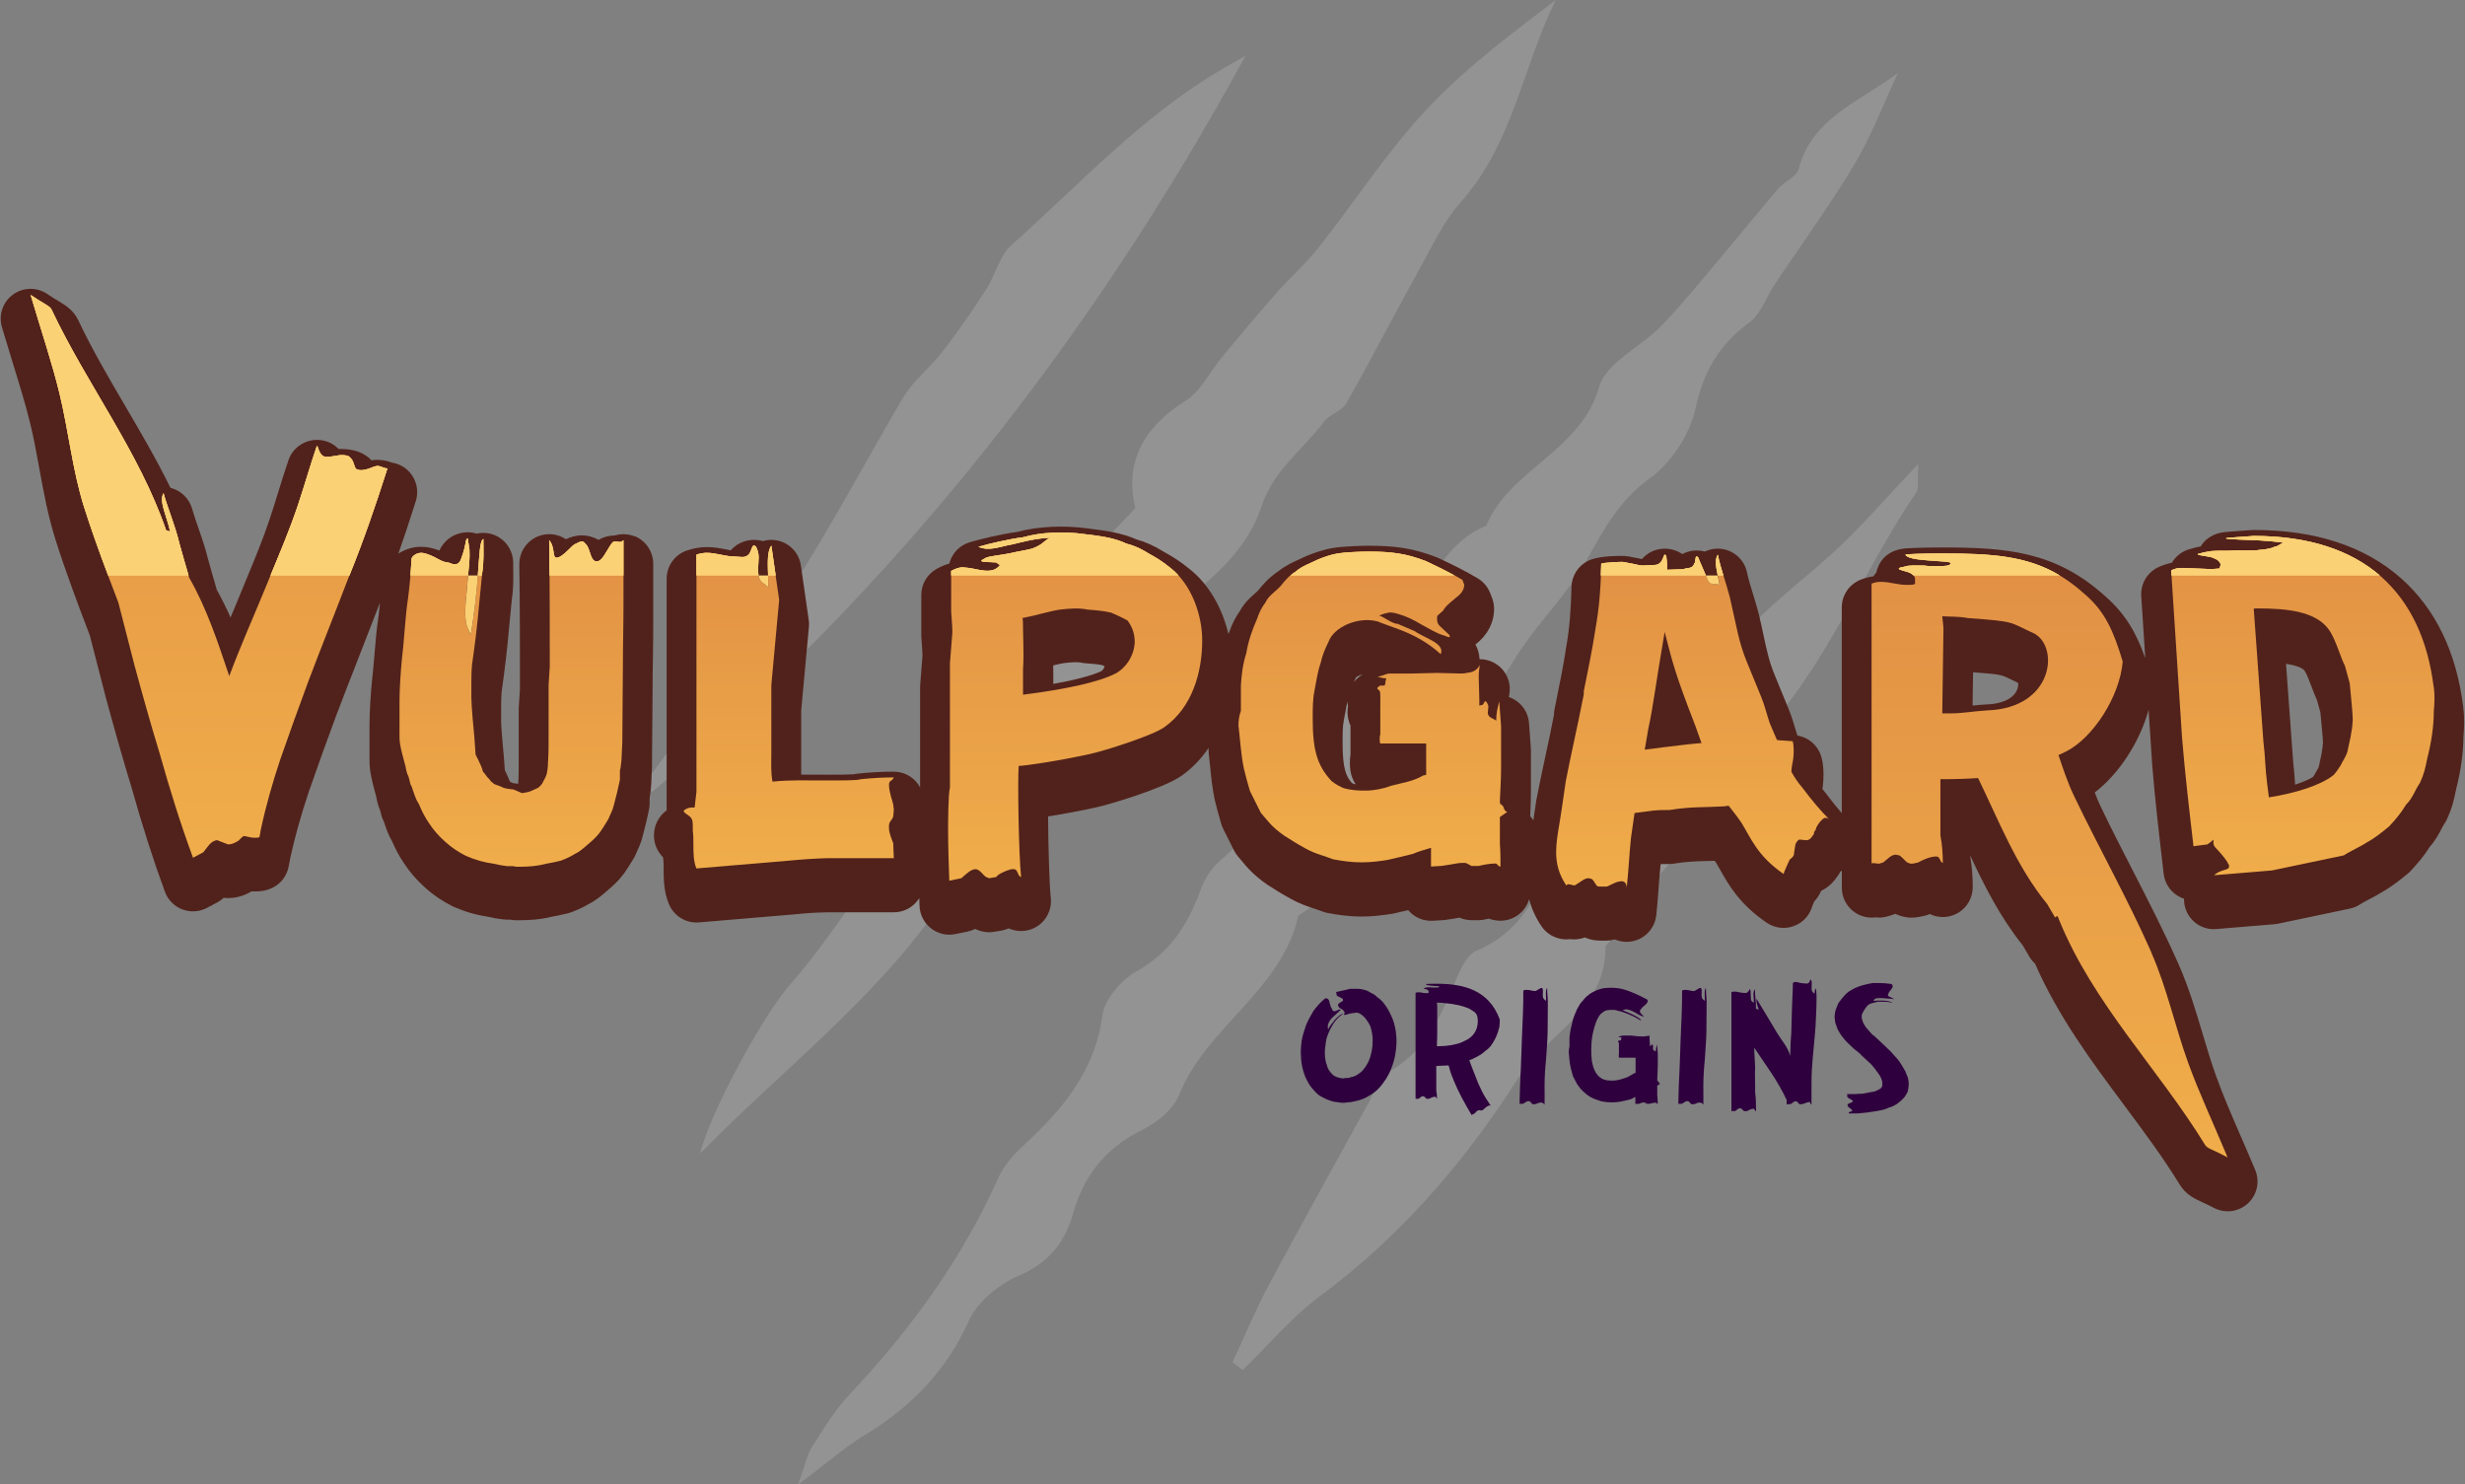 <?xml version="1.0" encoding="UTF-8"?><svg id="Layer_1" xmlns="http://www.w3.org/2000/svg" xmlns:xlink="http://www.w3.org/1999/xlink" viewBox="0 0 619.63 373.09"><rect x="0" y="0" width="619.63" height="373.09" fill="#808080" stroke="none"/><defs><style>.cls-1{fill:url(#linear-gradient-2);}.cls-2{fill:#51221b;}.cls-3{fill:url(#linear-gradient-6);}.cls-4{fill:#fbd176;}.cls-5{fill:url(#linear-gradient-5);}.cls-6{fill:#fff;opacity:.15;}.cls-7{fill:url(#linear-gradient-7);}.cls-8{fill:url(#linear-gradient-3);}.cls-9{fill:url(#linear-gradient);}.cls-10{fill:#2e003d;}.cls-11{fill:url(#linear-gradient-4);}.cls-12{fill:url(#linear-gradient-8);}</style><linearGradient id="linear-gradient" x1="52.55" y1="215.59" x2="52.55" y2="74.13" gradientUnits="userSpaceOnUse"><stop offset="0" stop-color="#f0ad4a"/><stop offset="1" stop-color="#e19044"/></linearGradient><linearGradient id="linear-gradient-2" x1="128.57" y1="217.87" x2="128.57" y2="135.33" xlink:href="#linear-gradient"/><linearGradient id="linear-gradient-3" x1="198.29" y1="218.32" x2="198.29" y2="137.15" xlink:href="#linear-gradient"/><linearGradient id="linear-gradient-4" x1="270.28" y1="221.36" x2="270.28" y2="133.85" xlink:href="#linear-gradient"/><linearGradient id="linear-gradient-5" x1="345.16" y1="217.87" x2="345.16" y2="138.66" xlink:href="#linear-gradient"/><linearGradient id="linear-gradient-6" x1="425.51" y1="223.18" x2="425.51" y2="139.42" xlink:href="#linear-gradient"/><linearGradient id="linear-gradient-7" x1="578.83" y1="219.99" x2="578.83" y2="134.72" xlink:href="#linear-gradient"/><linearGradient id="linear-gradient-8" x1="515.23" y1="290.91" x2="515.23" y2="139.12" xlink:href="#linear-gradient"/></defs><path class="cls-6" d="m477.04,18.39c-3.37,7.44-5.72,13.26-8.6,18.8-2.46,4.73-5.41,9.23-8.35,13.69-4.55,6.89-9.31,13.64-13.91,20.49-2.17,3.24-3.5,7.53-6.43,9.68-7.56,5.55-11.52,12.24-13.54,21.63-1.39,6.49-6.11,13.67-11.49,17.55-7.68,5.54-11.49,12.68-15.83,20.47-4.89,8.78-12.54,15.97-17.88,24.55-7.51,12.06-15.35,23.61-27.12,31.97-1.18.84-2.39,1.92-3.02,3.18-5.88,11.82-13.07,22.52-24.5,29.75-4.19,18.84-23.12,27.9-30,45.12-1.45,3.62-5.56,6.92-9.25,8.74-9.03,4.47-14.63,11.33-17.3,20.79-2.12,7.48-6.12,12.6-13.75,15.86-4.98,2.13-10.39,6.57-12.54,11.36-5.72,12.73-14.67,21.73-26.3,28.8-4.96,3.02-9.38,6.94-16.63,12.38,1.83-5.06,2.27-7.55,3.53-9.52,2.9-4.55,5.73-9.27,9.4-13.16,15.29-16.19,28.2-33.91,37.35-54.31,1.35-3.02,3.71-5.81,6.18-8.08,9.85-9.07,18.14-18.7,20.05-32.91.55-4.09,4.77-8.93,8.62-11.09,8.39-4.71,12.86-11.68,15.98-20.24.98-2.68,2.61-5.51,4.74-7.33,9.75-8.35,16.92-18.46,23.3-29.57,6.04-10.52,12.52-21.32,21.05-29.72,8.12-8.01,11.23-20.47,22.8-25.13,5.93-14.33,23.76-18.64,28.37-34.89,1.7-5.99,10.25-9.92,15.38-15.09,4.06-4.09,7.73-8.57,11.46-12.98,6.1-7.21,12.05-14.55,18.17-21.74,1.56-1.82,4.66-2.99,5.16-4.95,3.21-12.53,14.46-16.5,24.89-24.08Z"/><path class="cls-6" d="m285.39,127.71c-2.71-11.01,1.65-20.12,12.54-26.91,3.92-2.44,6.23-7.42,9.36-11.18,4.38-5.25,8.75-10.51,13.27-15.64,3.56-4.04,7.65-7.64,10.98-11.86,9.02-11.41,16.98-23.79,26.85-34.39,9.61-10.32,21.06-18.91,32.68-27.74-8.3,16.79-10.74,36.05-23.82,50.76-4.47,5.03-7.42,11.47-10.74,17.45-6.13,11.03-11.89,22.27-18.12,33.24-1.1,1.94-4.18,2.68-5.57,4.55-5.35,7.16-12.78,12.12-15.92,21.83-2.66,8.24-9.96,16.19-17.27,21.37-7.12,5.05-11.14,10.75-15.05,18.22-5.09,9.74-11.72,18.42-20.71,26.08-11.32,9.64-19.74,22.91-28.48,35.28-16.35,23.12-38.69,40.12-59.4,61.17,2.7-10.89,16.29-35.43,22.76-42.66,3.25-3.63,6.22-7.53,9.1-11.46,6.01-8.23,11.85-16.59,17.81-24.86,1.72-2.38,4.57-4.38,5.28-6.99,5.42-19.83,21.8-32.1,32.64-48.17,2.95-4.38,5.15-9.3,8.37-13.44,3.77-4.84,8.28-9.09,13.45-14.65Z"/><path class="cls-6" d="m309.83,342.4c3.01-6.47,5.73-13.09,9.09-19.36,8.21-15.36,16.71-30.56,25.1-45.82,1.4-2.54,2.19-6.29,4.33-7.41,9.97-5.18,13.85-14.44,17.8-23.92,1.09-2.61,2.75-5.98,5.02-6.94,11.13-4.7,15.7-13.98,19.02-24.58.67-2.13,2.79-3.9,4.49-5.58,4.42-4.37,9.38-8.25,13.39-12.95,10.44-12.25,20.02-25.24,30.83-37.13,7.17-7.89,16.06-14.2,23.81-21.59,6.17-5.89,11.78-12.36,19.49-20.53-.24,4.48.19,6.17-.46,7.12-13.91,20.43-22.66,44.18-40.12,62.31-.34.35-.77.69-.95,1.12-8.04,19.5-25.69,32-36.21,49.69-.25.42-.9.76-.89,1.14.23,15.98-14.93,21.99-22.07,33.22-13.27,20.87-29.52,39.66-49.76,54.66-7.12,5.28-12.94,12.31-19.36,18.54-.86-.66-1.71-1.31-2.57-1.97Z"/><path class="cls-6" d="m161.91,197.04c7.01-9.24,13.62-18.82,21.11-27.64,17.92-21.08,29.98-45.78,43.93-69.33,2.61-4.41,6.95-7.76,10.12-11.88,3.81-4.94,7.37-10.1,10.76-15.34,2.37-3.67,3.41-8.59,6.49-11.33,17.13-15.24,32.74-32.36,52.8-44.1,1.38-.81,2.79-1.59,5.98-3.41-39.42,72.16-88.09,133.66-149.2,185.07-.66-.68-1.33-1.37-1.99-2.05Z"/><path class="cls-10" d="m333.93,251.32c.09.04.18.18.23.36l.05.36.23.77c.04.18.14.46.32.64l.23.55c.14.14.27.18.41.18s.23-.05.36-.05c.14-.04.77-.41,1.09-.41.09,0,.14,0,.14.04,0,.14-.05.18-.36.41-.14.23-.32.41-.64.59-.23.23-.46.5-.77.73-.59.5-1,1.05-1.23,1.59-.14.27-.23.55-.23.86v.18c0,.18.04.41.09.64.23-.5.55-.96.86-1.37.32-.36.59-.68.82-1.05.77-.77,1.59-1.59,2.14-1.46-.96.46-1.73,1.32-2.46,2.37-.68,1.05-1.23,2.19-1.64,3.41-.32.96-.36,1.96-.5,3-.05.32-.05.68-.05,1,0,.68.05,1.27.18,1.87.05.36.14.68.27,1,.18.55.27,1.05.59,1.46.23.41.5.68.73.91s.41.46.73.59c.27.18.59.32.91.36.36.14.73.18,1.23.23.41-.14.82-.09,1.32-.14.32-.05.5-.09.73-.23.14,0,.18-.05.5-.09l.14-.09c.41-.09.73-.27,1.05-.55.41-.23.73-.5,1.05-.82.59-.68,1.09-1.37,1.59-2.41.68-1.59,1-3.32,1-5.1v-.68c-.05-.82-.18-1.64-.41-2.46l-.09-.32c-.32-.86-.82-1.55-1.32-2.23l-.59-.59c-.14-.14-.23-.23-.36-.27l-.27-.23-.59-.27-.46-.05c-.18,0-.32.05-.64.09-.27,0-.59.04-1,.14l-1.09.32c-.77.04-.27-.18-.27-.32.04-.04.04-.14.04-.32-.04-.14-.14-.23-.18-.27-.18-.32-.36-.41-.68-.64-.36-.14-.55-.27-.55-.36-.04-.14-.09-.23-.23-.36v-.18c0-.14.05-.27.09-.32.14-.14.32-.23.64-.46.23-.14.5-.23.5-.36v-.32c-.05-.14-.23-.27-.46-.36l-1-.5c-.09-.05-.14-.14-.14-.32l-.05-.46s-.05-.14-.14-.18c.55-.14,1.23-.23,2.09-.46l1.5-.36h1.91c.59,0,1.18.14,1.68.27.68.14,1.27.5,1.78.82l.73.36.64.59c.5.36.87.64,1.27,1.05.68.77,1.32,1.68,1.82,2.64.36.77.82,1.64,1.05,2.41l.14.41c.27.96.46,1.91.55,2.96.05.55.09,1.14.09,1.68l-.04,1.18c-.14,1.64-.41,3.32-.96,4.82-.59,1.68-1.27,3.1-2.41,4.55-.5.73-1.14,1.41-1.82,2s-1.5,1.09-2.37,1.55c-.5.23-.91.46-1.46.59l-.5.18-.64.14c-.82.23-1.68.36-2.64.41-.14.05-.32.05-.59.05-.41,0-.82-.05-1.27-.14l-.14-.05h-.27c-.77-.04-1.46-.32-2.32-.64-.68-.32-1.41-.64-2.14-1.14-.68-.55-1.18-1.14-1.68-1.73-.5-.55-.91-1.28-1.27-1.96s-.59-1.27-.82-2c-.41-1.32-.64-2.64-.68-4.05l-.05-.91c0-1.05.09-2,.23-3.05.27-1.32.64-2.59,1.09-3.82.5-1.23,1.14-2.37,1.87-3.6.77-1.05,1.73-2.18,2.82-3.05l.23-.14c.36,0,.59.09.73.32Z"/><path class="cls-10" d="m361.83,248c0-.23-3.23-.09-3.41-.64,0-.05,1.46-.09,2.73-.09,6.96,0,13.15,1.68,15.84,8.97v.46c0,.5-.04.91-.09,1.41l-.32,1.14-.05.18c-.32.96-.73,1.87-1.27,2.69-.5.87-1.14,1.55-1.91,2.05-.68.64-1.5,1.18-2.37,1.59-.55.32-1.09.55-1.64.73.32.91.64,1.78.96,2.55.5,1.14.86,2.32,1.41,3.55.5,1.05,1,2.23,1.68,3.28l1.41,2.18c-.09-.14-.18-.18-.32-.18-.5,0-1.23.68-1.46.91-.18.14-.36.32-.68.36-.18,0-.41-.09-.55-.09l-.14.04c-.5.14-.64.46-.96.77-.32.23-.55.23-.77.41-.87-1.46-1.64-2.82-2.5-4.42-.73-1.41-1.32-2.64-1.91-4.05-.5-1.14-.91-2.28-1.23-3.5l-.14-.5-3.1.14v6.14c.14.73.18,1.41.18,2.09-.27-.14-.18-.5-.5-.5-.5,0-1.14.32-1.37.46-.23.04-.36.09-.5.09-.09,0-.18-.05-.32-.09-.18-.14-.46-.5-.64-.55l-.23-.04c-.36,0-.64.36-.96.59l-.32.09-.41-.05c-.09,0-.14,0-.14.05v-26.67c.23-.09.46-.14.68-.14.68,0,1.32.23,1.91.23h.23c.32,0,.46-.05.46-.09v-.36c0-.14-.09-.27-.32-.41-.32-.18-.91-.23-.91-.36,0-.05.14-.09.41-.14.32-.14.96-.09,1.5-.09.23.05.55.05.77.05h.32c.36,0,.91,0,.91-.23Zm9.51,7.42c-.09-.32-.27-.64-.5-.86s-.55-.46-.96-.68c-.41-.32-.82-.5-1.41-.68-.5-.18-1.05-.36-1.64-.5-1.18-.27-2.41-.46-3.73-.55-.68-.14-1.32-.09-1.91-.14l.09.86v6.28c0,1.27-.04,2.59-.09,3.82h.59c.96,0,1.91-.09,2.82-.23.86-.14,1.68-.36,2.46-.59.77-.32,1.37-.64,2.05-1,1-.68,1.68-1.5,2.05-2.55,0,0,.05-.09.09-.27l.04-.23.05-.14c0-.09,0-.18.04-.23.05-.32.09-.55.09-.86v-.41c0-.36-.05-.73-.14-1.05Z"/><path class="cls-10" d="m385.95,249.09c.36,0,1.59-1.18,1.82-.59.18.59-.05,1.59.09,2.18.18.55.46.59.77.91.04-1.41-.23-2.55.27-3.28,0,1.41.23,2.78.18,4.28-.05,2.32,0,4.46-.05,6.78-.04,2.37-.27,4.69-.41,7.1-.23,2.19-.36,4.37-.36,6.6,0,1.59.04,3,0,4.6-.64-1.09-2-.18-2.14-.18-.32.05-.64.14-.96,0-.23-.18-.41-.64-.73-.68-.5-.14-.91.23-1.41.55-.32.23-.68-.05-1.05.14.04-3.05.18-5.96.32-8.88.14-2.55.14-4.96.27-7.51.14-4.05.41-8.1.36-12.11v-.04c.96-.41,2.05.14,3,.14Z"/><path class="cls-10" d="m416.62,275.4c.05.68.09,1.37.09,2.09-.27,0-.23-.32-.55-.32-.55,0-1.27.23-1.46.27h-.73c-.32-.14-.41-.32-.64-.32h-.23c-.41,0-.68.18-1.05.32l-.96.05v-1.73c-.55.14-.64.36-1.18.55-.77.18-1.55.41-2.32.55-.77.14-1.55.23-2.46.23s-1.73-.09-2.59-.27c-.87-.32-1.73-.5-2.59-1-.73-.36-1.41-.96-1.96-1.46-.68-.59-1.05-1.18-1.55-1.87-.36-.68-.73-1.32-1.05-2-.23-.73-.36-1.37-.55-2.09-.32-1.32-.36-2.59-.5-3.91,0-.5.05-.96.18-1.46v-2.32c.14-1.05.23-1.96.55-3,.18-1.05.5-2.14,1-3.19.18-.5.41-1.05.77-1.55.23-.55.59-1,1.09-1.5.36-.5.86-1,1.37-1.37.55-.5,1.14-.73,1.82-1.09.59-.23,1.18-.46,1.87-.59.64-.09,1.27-.14,1.91-.14,1.23,0,2.37.14,3.41.46,1.09.32,2.05.73,3,1.14.96.41,1.87.91,2.82,1.41.05.05.05.18.05.32,0,.41-.27.64-.59.96s-.77.59-.96.91c-.14.23-.32.32-.36.46-.04.05-.04.14-.04.27,0,.09.04.23.18.46.23.23.5.5.64.68.04.05.09.14.09.27-.05,0-.18-.09-.41-.23-.5-.14-1.09-.5-1.68-.87-.59-.32-1.18-.59-1.68-.73-.32-.04-.5-.09-.64-.09l-.32.05-.55.18c.5.18.91.36,1.32.55l1.05.46c.87.41,2.28,1.14,2.28,1.64-1.05-.68-2.09-1.23-3.14-1.64-.55-.18-1.05-.46-1.55-.59l-1.59-.41c-.36-.14-.82-.09-1.18-.09-.32,0-.64,0-.87.05-.32.04-.5.09-.82.23l-.64.46c-.32.23-.46.36-.59.59-.23.23-.36.59-.55.91-.32.59-.59,1.32-.82,2.18-.27.87-.46,1.82-.59,2.78-.14.91-.14,1.82-.18,2.87,0,.96.05,1.87.14,2.69.14.86.36,1.68.68,2.37s.59,1.09,1.09,1.59c.41.36,1,.73,1.55.86.46.14,1,.18,1.59.18h.64c.68-.05,1.46-.18,2.32-.5,1.14-.27,1.78-.73,2.87-1.37l.27-.05v-3.82h-4.19c-.04-.09-.04-.23-.04-.41,0-.23,0-.36.04-.46v-2.37c0-.23,0-.41-.04-.55-.05-.14-.18-.18-.18-.32,0-.05.05-.09.09-.14.05-.04.09-.09.18-.09h.23c.09,0,.14,0,.18-.05.14-.14.09-.5.23-.68-.32,0-.55-.14-.91-.27.41,0,.77-.18,1.18-.23h1.82c.68,0,1.32.14,2,.18l1.23.05c.18,0,.41,0,.59-.05.5-.05.86-.14,1.23-.14-.14,0-.14.23-.14.55,0,.59.09,1.27.09,1.46v.59l.27-.09c.14-.14.14-.32.27-.32.04,0,.09.05.18.14.05.14.09.23.09.36l-.04.55c0,.14.04.18.04.23.14.32.46.32.68.5,0-.68.14-1.09.32-1.78l.18,2.32v2.78c0,1.23-.09,2.37-.14,3.78,0,.14,0,.27.05.27.23.14.27.23.32.36.14.18.18.36.36.36l-.73.5v2.5Z"/><path class="cls-10" d="m425.86,249.09c.36,0,1.59-1.18,1.82-.59.18.59-.05,1.59.09,2.18.18.55.46.59.77.91.04-1.41-.23-2.55.27-3.28,0,1.41.23,2.78.18,4.28-.05,2.32,0,4.46-.05,6.78-.04,2.37-.27,4.69-.41,7.1-.23,2.19-.36,4.37-.36,6.6,0,1.59.04,3,0,4.6-.64-1.09-2-.18-2.14-.18-.32.05-.64.14-.96,0-.23-.18-.41-.64-.73-.68-.5-.14-.91.23-1.41.55-.32.23-.68-.05-1.05.14.04-3.05.18-5.96.32-8.88.14-2.55.14-4.96.27-7.51.14-4.05.41-8.1.36-12.11v-.04c.96-.41,2.05.14,3,.14Z"/><path class="cls-10" d="m456.4,248.5c.14,0,.23,1.09.23,2.5,0,2.78-.27,6.78-.27,7.24-.18,2.55-.46,5.01-.68,7.56-.18,2.14-.32,4.1-.32,6.24v5.55c-.41,0-.18-.59-.55-.59-.18,0-.32.05-.46.09-1.09.32-1,.46-1.64.46-.18,0-.32,0-.41-.05-.32-.18-.41-.55-.73-.68h-.18c-.5,0-.82.46-1.23.68l-1.05.09v-1.09c-.96-2.14-2.64-5.01-3.96-6.96l-4.19-6.19c-.04.55.23,4.28.23,4.83-.09,1.82,0,2.91,0,4.6v1.68c.18,1.59.23,3.14.23,4.83-.32,0-.32-.59-.64-.59-.68,0-1.41.5-1.55.55s-.32.05-.55.05c-.14,0-.27,0-.32-.05-.32-.18-.46-.59-.77-.64l-.18-.05c-.41,0-.77.36-1.18.68-.05.05-.14.05-.23.05l-.5-.05c-.14,0-.09.09-.27.09v-29.95c.27-.09.55-.14.77-.14.77,0,1.5.32,2.18.32l.59.04c.23,0,.46-.09.59-.27.32-.23.36-.68.5-.68.04,0,.09.09.18.32l.09,2.23c.14.59.41.64.73.82.05-1.32-.36-2.64.27-3.37,0,1.5.27,2.91.27,4.55v.36c.18.18.41.05.73.18-.5-1.05-.64-2-.64-2.69-.14-.36,2.69,4.32,5.28,8.69,1.14,1.87,2.69,3.5,3.23,5.69.04-1.77.14-4.42.27-5.51l.18-6.46c.04-2.14.23-4.23.23-6.42.32-.14.41-.23.64-.23.14,0,.36.05.59.09l.14.05c.5.14,1.05.23,1.46.23l.59.05c.27,0,.5-.09.64-.27.23-.32.27-.73.41-.73.04,0,.14.09.18.27.05.23.09.41.09.73l-.04,1.05c0,.27,0,.46.04.59.14.59.5.64.68.96.09-.86.18-1.32.27-1.32Z"/><path class="cls-10" d="m475.79,247.96c-.05.18-.14.36-.27.55l-.41.55c-.14.18-.32.27-.32.5l-.23.5c0,.14.05.36.46.5.18.14.68.27.86.41.14.09.18.14.18.18l-.59-.09c-.5,0-1.18-.09-1.87-.14l-.96-.05-.82.05c-.5.05-.59.23-.73.41-.04.14-.09.18-.23.32.32-.14.77-.09,1.18-.14h1.09c.5,0,1.41.05,2.32.36l.18.18c-.96-.23-1.82-.27-2.69-.27h-.64c-.5.04-.91.14-1.23.27-.41.05-.73.18-1.09.32l-.59.41c-.14.14-1.23,1.68-1.37,2.23-.04.09-.04.27-.04.5,0,.41.04.73.18,1,.09.41.36.96.82,1.64.5.59,1,1.18,1.68,1.91.41.27.77.59,1.09.91l1.41,1.32,2,1.91c.73.87,1.5,1.59,2.18,2.46.59.86,1.14,1.78,1.64,2.69.18.5.36,1,.59,1.46.14.55.23,1.09.23,1.64s-.09,1.18-.23,1.87l-.05.14c-.32.5-.5,1.05-1,1.55-.5.55-.96.96-1.55,1.37-.04.05-.14.18-.27.18-.14.04-.14.14-.27.14-.18.14-.27.23-.46.27-.36.18-.73.36-1.09.41-.96.5-1.87.68-2.73.82-.91.18-1.73.27-2.59.41s-1.64.14-2.59.27h-2.28c0-.64,1.05-.36.91-.77-.05-.14-.46-.41-.59-.59-.27-.14-.41-.23-.41-.32-.14-.18-.18-.32-.18-.41,0-.14.05-.23.14-.32l.64-.27s.18-.05.36-.18l.23-.18c0-.14-.23-.32-.46-.46-.32-.18-.68-.32-.86-.5-.14-.14-.14-.41-.14-.46l.05-.14c0-.09-.05-.18-.18-.27h2c.68-.04,1.27-.09,1.96-.09.68-.14,1.32-.23,1.87-.36s1.14-.14,1.5-.32l1.14-.59.32-.36c.14-.14.18-.36.18-.68v-.23c0-.23-.04-.41-.09-.73-.14-.59-.5-1.27-1.05-2-.5-.73-1.05-1.46-1.73-2.18-.68-.68-2.59-2.32-2.73-2.59l-.82-.68c-.5-.36-.96-.77-1.18-1-.68-.68-1.37-1.23-2.05-2.09-.68-.77-1.23-1.64-1.68-2.59l-.5-1.46c-.05-.5-.18-1-.18-1.5.05-.55.09-1.05.23-1.55l.55-1.46c.14-.55,1.73-2.37,1.91-2.55.5-.5.91-.82,1.59-1.18.5-.32,1.09-.59,1.82-.86.68-.23,1.37-.46,2.14-.59.41-.14.86-.14,1.37-.27h1.59c1.05,0,2.09.09,3,.23l.18.09c.18.14.23.41.23.59Z"/><path class="cls-2" d="m159.6,134.85c-1.62-.67-3.38-.74-4.99-.27-1.5.02-2.92.41-4.17,1.12-1.26-.73-2.69-1.13-4.19-1.13s-2.88.44-4.02.96c-2-1.34-4.56-1.65-6.88-.76-2.89,1.12-4.8,3.9-4.8,7v1.06s0,.1,0,.15c.15,7.58.15,22.76.15,30.26l-.29,4.46c-.01.16-.02.32-.02.48v12.9c0,2.47,0,4.1-.13,5.94-.04,0-.07-.01-.11-.02-.35-.05-.66-.09-.95-.12-.07,0-.14-.02-.2-.02-.22-.1-.43-.18-.62-.26-.06-.07-.13-.13-.2-.19-.02-.03-.05-.07-.07-.1-.22-.58-.45-1.08-.65-1.51-.09-.19-.18-.39-.28-.61-.06-.14-.12-.27-.19-.4l-.09-.18-.2-2.76s0-.1-.01-.14l-.07-.81c-.16-1.73-.65-7.01-.65-8.53v-3.04c0-1.35,0-2.88.11-4.33.86-6.07,1.41-10.76,1.83-15.62l.73-7.49c.42-2.82.4-5.3.37-7.71,0-.56-.01-1.14-.01-1.73,0-2.6-1.35-5.01-3.56-6.38-1.7-1.05-3.73-1.37-5.64-.93-.71-.22-1.47-.35-2.25-.35-2.47,0-5.51,1.23-7.11,4.59-1.63-.63-3.17-.94-4.57-.94-2.06,0-4.03.6-5.73,1.72,1.44-4.1,2.88-8.46,4.38-13.2.72-2.28.31-4.77-1.1-6.7-1.19-1.63-2.98-2.69-4.94-2.99-.77-.29-2.03-.69-3.69-.69-.47,0-.94.04-1.4.13-1.79-1.9-4.38-2.86-7.7-2.86-.2,0-.39,0-.58.02-1.2-1.27-2.59-1.86-3.75-2.12-2.52-.58-5.21.2-7.04,2.02-.81.81-1.43,1.79-1.8,2.87-.94,2.74-1.79,5.48-2.61,8.14-.67,2.18-1.37,4.43-2.11,6.65-1.72,5.15-3.75,10.06-5.91,15.26-.76,1.84-1.52,3.68-2.26,5.5-.56,1.35-1.11,2.69-1.68,4.02-1.04-2.34-2.18-4.66-3.45-6.94-.75-2.57-1.52-5.2-2.22-7.78-.69-2.82-1.56-5.32-2.4-7.74-.59-1.68-1.14-3.27-1.6-4.89-.75-2.61-2.84-4.59-5.43-5.23-3.51-7.16-7.49-13.96-11.4-20.62-4.27-7.29-8.3-14.17-11.73-21.43-1.24-2.64-3.28-3.86-5.08-4.94-.76-.45-1.61-.97-2.73-1.73-2.62-1.79-6.09-1.74-8.65.13-2.57,1.87-3.68,5.15-2.78,8.2.96,3.22,1.85,6.14,2.72,8.96,1.74,5.65,3.25,10.53,4.43,15.4.88,3.61,1.54,7.28,2.25,11.16,1.07,5.87,2.18,11.93,4.07,17.9,2.63,8.31,5.8,16.65,8.62,24.04l3.95,15.34s.02.06.02.09c2.4,8.84,4.43,15.98,6.42,22.46,2.78,9.9,5.56,18.59,8.5,26.58.75,2.03,2.34,3.64,4.36,4.41.87.33,1.77.5,2.68.5,1.21,0,2.42-.29,3.51-.87l2.58-1.37c.6-.32,1.15-.71,1.64-1.18.35.05.71.08,1.07.08,2.74,0,4.73-.98,5.95-1.69.23.01.47.02.72.02.93,0,2.68,0,4.56-.94,2.08-1.03,3.56-2.97,4.01-5.25l.1-.5c.1-.48.2-.97.27-1.5,1.17-5.36,2.66-10.71,4.68-16.78,2.51-7.19,4.7-13.3,6.9-19.19,1.63-4.32,3.27-8.51,5.01-12.96,1.43-3.66,2.91-7.44,4.37-11.25l1.05-2.69c.2-.49.39-.98.59-1.48-.12,1.29-.26,2.58-.43,3.84-.39,2.4-.69,5.98-.98,9.44-.2,2.34-.38,4.55-.55,5.85,0,.06-.02.12-.02.18-.31,2.98-.65,7.94-.65,11.26v9.26c0,2.48.65,5.06,1.43,7.93.09.33.17.64.25.91.18,1.02.43,2.18.99,3.49l.29,1.16c.13.53.32,1.04.57,1.53l.1.19c.07.22.14.43.21.63.41,1.22.9,2.7,1.85,4.3.68,1.58,1.62,3.53,3.02,5.56,1.35,2.08,3.08,4.08,5.32,6.11,1.99,1.79,4.35,3.39,6.82,4.62.11.06.23.11.35.16,2.82,1.23,5.63,2.05,8.57,2.48,1.42.34,2.57.52,3.82.67.31.04.62.06.93.06h.81c.48.1.97.15,1.47.15h.91c2.15,0,5-.11,8.19-.9.97-.16,1.91-.37,2.9-.6l.86-.19c.34-.08.68-.18,1.01-.3,1.32-.5,2.76-1.09,4.4-2.07,1.9-.94,3.44-2.27,4.7-3.38,1.22-1.04,2.73-2.34,4.13-4.21.03-.05.07-.09.1-.14.7-.98,1.27-1.91,1.81-2.8.18-.3.37-.61.57-.92.26-.42.49-.87.66-1.34.07-.18.18-.43.32-.72.4-.86.94-2.03,1.31-3.6.62-2.33,1.11-4.28,1.59-6.71.1-.48.15-.98.15-1.47v-1.36c.05-.24.09-.48.11-.73l.03-.25c.15-1.16.3-2.35.31-3.69l.14-3.03c0-.1,0-.2,0-.3l.15-19.18c0-2.6.04-5.27.08-7.86.04-2.64.08-5.36.08-8.07v-15.78c0-3.03-1.83-5.77-4.63-6.93Z"/><path class="cls-2" d="m619.19,177.7c-1.72-13.8-6.98-24.68-15.63-32.34-9.1-8.06-21.56-12.15-37.03-12.15-.19,0-.37,0-.56.02-1.79.13-3.13.23-4.13.3-1.3.09-2.01.14-2.54.2-2.98.31-4.99,1.78-6.13,3.63l-.32.05c-.25.04-.5.1-.74.16l-1.67.45c-1.94.53-3.53,1.79-4.5,3.44-1.14.21-2.14.56-3.16,1-2.92,1.25-4.74,4.21-4.53,7.38l1.01,15.58c-2.23-6.26-4.95-11.07-9.92-15.43-12.62-11.49-25.07-12.38-41.27-12.38-2.11,0-4.49.04-6.39.1-.99.03-1.8.07-2.4.11-5.55.38-7.16,3.99-7.63,6.09-.28.31-.51.63-.71.95-1.1.15-2.19.44-3.25.86-2.85,1.14-4.72,3.9-4.72,6.97v51.69c-1.22-1.39-2.49-2.96-3.94-4.9-.11-.15-.23-.3-.35-.44-.2-.23-.4-.47-.59-.74,0-.05.02-.09.03-.14.04-.21.08-.43.1-.64.22-1.94.21-3.76-.01-5.55-.04-.3-.09-.6-.17-.89l-.15-.61c-.73-2.92-3.13-5.11-6.08-5.58-.19-.59-.36-1.16-.52-1.72-.44-1.47-.89-2.99-1.59-4.74,0-.02-.02-.04-.03-.07l-3.5-8.53c-1.42-3.4-2-6.1-2.88-10.2-.32-1.51-.69-3.23-1.15-5.16-.01-.06-.03-.12-.04-.17-.5-1.92-1.03-3.63-1.49-5.14-.59-1.9-1.1-3.55-1.46-5.28-.62-2.99-2.99-5.3-6-5.85-1.59-.29-3.19-.06-4.59.61-.71-.19-1.41-.28-2.07-.28-1.2,0-2.46.29-3.61.91-1.26-.86-2.78-1.36-4.43-1.36-1.2,0-3.74.3-5.7,2.62-.02,0-.03,0-.05-.01-.53-.12-1.17-.27-1.91-.38-.07-.02-.13-.03-.19-.04-.65-.15-1.64-.37-2.91-.37-4,0-6.86.42-8.52,1.25-2.48,1.24-4.07,3.75-4.14,6.52-.14,5.58-.43,10.13-1.4,15.56-.01.07-.02.13-.03.2-.6,3.98-1.42,8.03-2.29,12.31l-.54,2.67c-.1.48-.15.98-.15,1.47v.02s-.01.06-.02.09c-.67,3.48-1.43,7.03-2.17,10.46-.75,3.51-1.54,7.14-2.23,10.79-.02.12-.04.23-.06.35-.23,1.58-.46,3.19-.7,4.81-.24-.4-.5-.77-.8-1.11,0-.16.02-.31.02-.46.1-1.96.17-3.5.17-5.96v-10.17c0-.18,0-.37-.02-.55l-.46-6.22c-.22-3.06-2.27-5.61-5.08-6.56.02-.15.05-.32.1-.53.72-3.58-1.25-7.15-4.65-8.47-.92-.35-1.87-.53-2.8-.5-.07-1.37-.42-2.61-1.04-3.7,3.03-2.33,4.69-5.5,4.69-8.98,0-.9-.16-1.79-.48-2.64l-.46-1.21c-.6-1.59-1.71-2.93-3.16-3.8-3.43-2.06-6.94-3.72-9.75-5.05-.15-.07-.3-.14-.46-.2-6.26-2.47-11.09-2.95-17.32-2.95-1.09,0-6.07.1-8.82.56-2.53.42-4.73,1.22-6.56,1.95-.19.08-.39.16-.57.26-.4.2-.84.39-1.27.59-1.62.73-3.6,1.61-5.44,3.1-2.21,1.46-3.84,3.29-5.04,4.82-.18.18-.51.47-.75.68-1.17,1.03-2.7,2.39-3.78,4.39-1.12,1.57-1.98,3.27-2.68,5.26-.08.19-.16.38-.24.57-1.41-5.94-4.53-12.32-10.12-16.61-1.85-1.5-3.77-2.77-6.17-4.08-2.3-1.44-4.52-2.44-6.75-3.05-3.95-1.73-7.86-2.22-11.03-2.62-.36-.05-.72-.09-1.08-.14-6.15-.87-12.76-.56-17.86.83-4.3.59-9.57,1.89-11.98,2.6-2.58.76-4.51,2.82-5.16,5.36-1.11.32-2.21.79-3.27,1.4-2.34,1.34-3.78,3.82-3.78,6.52v10.17c0,.17,0,.33.02.5.04.58.08,1.13.11,1.64.09,1.2.16,2.18.17,2.91l-.58,7.41c-.02.2-.02.39-.02.59v25.13c-.13-.25-.28-.49-.44-.72-1.4-2.02-3.71-3.23-6.17-3.23-2.97,0-5.95.16-9.13.5-.23.02-.46.06-.68.1l-.29.06c-1.59.1-3.43.1-5.37.1h-2.12c-.87,0-1.73,0-2.59-.01-1.03,0-2.06,0-3.1-.01v-16.1l1.94-21.05c.05-.59.04-1.18-.05-1.76l-1.97-13.66c-.43-3-2.63-5.45-5.57-6.2-1.35-.34-2.73-.3-4,.08-.77-.22-1.53-.31-2.25-.31-1.23,0-3.78.32-5.81,2.63-.31-.05-.66-.13-1.01-.2-1.35-.27-3.03-.62-5.02-.62-1.59,0-3.3.29-4.95.84-3.06,1.02-5.13,3.89-5.13,7.12v58.2c-2.02,1.53-3.19,3.78-3.19,6.29,0,2.11.77,3.96,2.29,5.54.01.18.03.35.06.53.08.53.08,1.31.08,2.12,0,2.77,0,5.9,1.34,9.11,1.17,2.81,3.92,4.62,6.92,4.62.21,0,.42,0,.63-.03l23.37-1.97s.06,0,.09,0c4.42-.43,4.46-.43,8.8-.57h16.72c2.04,0,4-.83,5.41-2.3.38-.39.7-.82.98-1.27.02.65.05,1.31.07,1.96.08,2.2,1.12,4.25,2.85,5.62,1.34,1.06,2.98,1.62,4.65,1.62.49,0,.98-.05,1.47-.15l3.03-.61c.69-.14,1.35-.37,1.97-.69.03.01.05.02.08.03.56.27,1.8.8,3.45.8.41,0,.83-.03,1.23-.1l1.82-.3c.64-.11,1.26-.3,1.84-.56.67.29,1.32.46,1.91.56,2.32.39,4.69-.34,6.4-1.96s2.55-3.95,2.29-6.29c-.38-3.36-.64-13.68-.68-20.45,3.69-.58,8.16-1.41,12.27-2.32,2.87-.62,16.66-4.67,21.23-7.87,2.68-1.88,4.98-4.27,6.86-7.05,0,.2-.02.4-.02.61,0,.31.02.62.06.93.14,1.1.25,2.19.36,3.35.25,2.55.51,5.18,1.1,8.02.02.1.04.19.07.29.47,1.88.96,3.83,1.63,6,.12.39.28.78.46,1.15l2.73,5.46c.31.61.7,1.18,1.16,1.69.27.3.52.61.78.92,1.22,1.48,2.89,3.52,6.41,5.96.08.06.17.12.26.17,1.74,1.11,3.54,2.25,5.72,3.43,2.2,1.23,4.23,1.9,5.87,2.44.7.23,1.36.45,1.94.68.45.18.93.32,1.41.41,2.2.41,5.16.89,8.51.89,2.91,0,5.38-.34,7.67-.69.14-.02.29-.05.43-.08,1.21-.26,2.43-.55,3.61-.84.19.22.39.43.6.64,1.4,1.32,3.24,2.04,5.15,2.04.15,0,.29,0,.44-.01l2.58-.15c.19-.01.39-.03.58-.06,1.68-.23,2.8-.43,3.55-.57.95.42,1.98.63,3.02.63h1.82c.62,0,1.23-.08,1.83-.23.23-.06.46-.11.69-.16,1.15.43,2.21.53,2.94.53,3.42,0,6.3-2.29,7.2-5.41.57,2.19,1.54,4.49,3.12,6.82,1.25,1.85,3.28,3.03,5.5,3.25.56.05,1.11.04,1.66-.03,1.24.17,2.54.02,3.75-.42,1.76.79,3.33.79,4.1.79h1.21c.82,0,1.55-.12,2.2-.3.79.34,1.65.55,2.55.6.14,0,.28.01.42.01,3.8,0,7.03-2.86,7.45-6.67.25-2.27.42-4.48.57-6.63.14-1.86.28-3.77.48-5.73l.07-.51c.68-.03,1.42-.03,2.19-.03.4,0,.8-.03,1.2-.1,3.25-.53,5.54-.58,8.18-.65.65-.02,1.3-.03,1.99-.05.14.19.27.38.39.55.33.53.67,1.15,1.04,1.8,2.03,3.61,4.8,8.55,11.66,13.22,2.3,1.57,5.27,1.73,7.73.43,1.88-.99,3.22-2.72,3.75-4.73.12-.29.32-.73.48-1.07.65-.7,1.26-1.57,1.72-2.66,1.35-.63,2.72-1.68,3.92-3.42.37-.45.68-.93.94-1.45.11-.05.23-.1.34-.15v4.26c0,4.14,3.36,7.5,7.5,7.5.31,0,.61-.02.91-.06h.08c.97.12,1.95.04,2.89-.23l1.06-.3c.33-.1.66-.21.98-.35.22.1.44.18.66.26l.13.05c.57.21,1.75.64,3.3.64,1.16,0,2.09-.21,2.7-.35.13-.03.27-.06.43-.09.51-.1,1-.25,1.48-.46,2.31,1.12,5.03.98,7.22-.37,2.21-1.37,3.56-3.78,3.56-6.38,0-2.76-.19-5.21-.61-7.64v-.27c3.6,7.68,7.52,15.46,13.16,22.49.56.96,1.13,1.93,1.71,2.91.39.65.86,1.23,1.41,1.72,5.8,13.28,14.22,24.6,22.38,35.56,5.04,6.77,9.8,13.17,14.01,20.02,1.53,2.49,3.69,3.48,5.59,4.36.8.37,1.71.79,2.9,1.42,1.11.59,2.33.89,3.53.89,1.83,0,3.64-.67,5.06-1.96,2.35-2.14,3.09-5.52,1.86-8.45-1.3-3.1-2.51-5.9-3.69-8.6-2.35-5.43-4.38-10.12-6.08-14.83-1.27-3.5-2.33-7.07-3.46-10.85-1.71-5.71-3.47-11.62-6-17.35-3.59-8.13-7.67-16.08-11.62-23.77-2.66-5.18-5.41-10.54-7.94-15.83-.56-1.16-1.06-2.37-1.54-3.63,6.14-4.72,11.37-12.79,13.54-20.82l.88,13.56s0,.08,0,.13c.73,8.92,1.76,17.71,2.75,26.21l.16,1.36c.23,1.99,1.25,3.81,2.84,5.05.69.54,1.46.94,2.27,1.21-.02,1.07.18,2.14.63,3.16,1.2,2.75,3.91,4.5,6.87,4.49.21,0,.42,0,.63-.03l14.57-1.21c.31-.03.62-.07.92-.13l18.06-3.79c.94-.2,1.83-.57,2.62-1.1.57-.38,1.38-.8,2.25-1.25,1.04-.54,2.21-1.15,3.37-1.89,2.39-1.34,4.46-3.03,6.13-4.4l.22-.18c.28-.23.54-.47.78-.74,1.78-1.94,3.19-3.54,4.71-5.96,1.49-1.68,2.31-3.27,2.93-4.48.21-.41.39-.76.56-1.03l.25-.38c.21-.31.39-.64.55-.98,1.41-3.01,1.85-5.15,2.34-7.57,1.2-4.69,1.82-9.17,1.85-13.33.16-1.88.33-4.39-.06-7.35Zm-354.45-10.44c.98-.24,1.9-.46,2.71-.59,1.65-.19,3.3-.33,4.37-.1.33.07.66.12,1,.14,1.5.11,2.92.22,4.21.46.19.09.42.19.65.3-.16.61-.6,1.08-.8,1.2-.94.48-4.07,1.8-12.11,3.23.02-1.18.01-2.56-.03-4.65Zm113.38,33.39c.3.04.6.09.89.17-.29-.07-.59-.13-.89-.17Zm-38.64-18.29v7.36c-.15.88-.15,1.63-.15,2.14,0,.82,0,2.53.94,4.41.15.3.32.58.5.86-.17-.03-.35-.06-.52-.09-.13-.06-.31-.16-.46-.26-1.44-1.68-2.3-3.59-2.3-10.07,0-2.48,0-4.11.31-5.66.13-.64.25-1.29.36-1.94.18-1.01.35-1.98.56-2.8.01.42.06.83.14,1.23-.09.47-.14.95-.14,1.44,0,.71.11,2.01.76,3.4Zm.84-10.92c.1-.21.21-.43.32-.66.08-.16.16-.33.23-.5.33-.28.98-.58,1.67-.75-.86.48-1.61,1.13-2.22,1.91Zm155.53,5.92l.12-8.38c6.9.51,7.07.6,9.34,1.71.55.27,1.2.59,1.99.96.07.47.03,1.33-.52,2.26-1.13,1.9-3.77,3.03-7.44,3.16-.03,0-.07,0-.1,0-1.16.06-2.29.17-3.39.28Zm-18.13,47.74c.17-.63.27-1.29.27-1.97,0,.69-.1,1.35-.27,1.97Zm106.19-38.27c-.1,1.69-.45,3.23-.81,4.86-.09.39-.17.78-.25,1.15-.08.15-.2.35-.29.51-.21.36-.45.78-.69,1.26-.06.09-.13.19-.19.29-.07.11-.17.26-.26.4-.96.6-2.49,1.28-4.5,1.93,0-.04,0-.07,0-.11-.12-1.73-.23-3.51-.47-5.41l-1.81-24.85c3.22.48,4.33,1.25,4.7,1.78.49.71,1.28,2.82,1.76,4.08.44,1.17.86,2.28,1.33,3.29l.85,3.08.44,4.69c.11,1.18.21,2.29.22,3.05Z"/><path class="cls-9" d="m94.06,117.27c-1.06.45-2.28.91-3.34.91-.46,0-.76-.15-1.21-.3-.46-.45-.61-2.12-1.37-2.73-.46-.76-1.67-.76-2.43-.76s-2.12.45-3.79.45c-1.82-.15-1.97-3.03-2.28-2.73-1.67,4.86-3.03,9.71-4.7,14.72-2.43,7.28-5.46,14.11-8.35,21.24-3.02,7.35-6.18,14.42-8.96,21.87-2.85-8.46-5.61-16.96-10.06-24.71-.86-2.94-1.72-5.89-2.53-8.84-1.06-4.4-2.73-8.19-3.95-12.44-1.21,2.12.91,5.92,1.67,9.71-.31-.19-.65-.25-1.01-.37-6.87-19.88-19.9-36.63-28.8-55.48-.45-.95-1.93-1.41-5.26-3.68,2.91,9.8,5.42,17.18,7.25,24.72,2.3,9.47,3.26,19.32,6.18,28.57,2.56,8.11,5.59,16.06,8.63,24.02l4.05,15.75c1.97,7.28,4.1,14.87,6.37,22.31,2.43,8.65,5.16,17.45,8.35,26.1l2.58-1.37c1.06-1.21,1.82-2.88,3.49-3.04l2.73,1.06c1.06,0,1.82-.45,2.58-.91.15,0,.61-.76,1.37-1.21,1.06.15,1.67.45,2.73.45.46,0,.91,0,1.21-.15.15-.76.3-1.37.3-1.67,1.37-6.37,3.03-12.14,5.01-18.06,2.28-6.52,4.55-12.9,6.98-19.42,3.03-8.04,6.22-15.93,9.41-24.28l1.06-2.73c3.49-8.65,6.52-17.45,9.41-26.55-1.06,0-1.52-.61-2.58-.61l-.76.15Z"/><path class="cls-1" d="m154.75,136.08c-.46,0-.76.15-1.06.61-1.21,1.67-2.28,4.4-3.64,4.4-.3,0-.46,0-.61-.15-1.06-.45-1.21-3.49-2.28-4.25-.3-.45-.61-.61-.91-.61-.15,0-.76.15-1.52.61-.76,0-3.19,3.49-4.86,3.49-1.06,0-.3-2.73-1.82-4.4v1.06c.15,7.74.15,23.21.15,30.65l-.3,4.7v12.9c0,2.58,0,4.4-.15,6.53,0,1.21-.15,1.97-.3,2.88-.3.91-.61,1.37-.91,1.97-.3.76-.76,1.06-1.21,1.52l-1.67.76c-.61.3-1.37.45-2.43.61l-2.12-.91c-1.06-.15-1.67-.15-2.58-.45-.91-.46-1.52-.61-2.28-.91-.46-.45-.91-.61-1.21-1.21-.76-.61-.91-1.21-1.67-1.97-.15-.91-.61-1.67-1.06-2.73l-.76-1.52-.3-4.25c-.15-1.67-.76-7.89-.76-10.01v-3.04c0-1.52,0-3.34.15-5.16.76-5.31,1.37-10.17,1.82-15.48l.76-7.74c.46-2.88.3-5.46.3-8.5-1.52.76-.61,8.34-3.19,24.12-.61-1.67-1.37-1.97-1.37-5.46v-.91c0-1.97.46-4.86.61-7.74.15-1.97.46-4.1.46-5.92,0-1.06,0-1.82-.15-2.28l-.3-1.97c-.15,0-.3.15-.46.61-.15,1.06-.61,3.04-1.06,4.1-.46,1.67-1.21,1.82-1.82,1.82s-1.21-.46-1.67-.46c-1.67-.15-2.73-1.21-4.4-1.82-1.06-.45-1.82-.61-2.28-.61-.76,0-1.52.3-2.12.91l-.3.45c-.15,3.19-.46,6.68-.91,10.17-.61,3.64-1.06,11.68-1.52,15.17-.3,2.88-.61,7.59-.61,10.47v9.26c0,2.12,1.06,5.46,1.52,7.28.15.91.3,1.67.76,2.58l.46,1.82.3.61c.61,1.67.91,3.03,1.82,4.4.76,1.82,1.52,3.34,2.58,4.86,1.06,1.67,2.43,3.19,4.1,4.7,1.52,1.37,3.34,2.58,5.16,3.49,2.43,1.06,4.7,1.67,6.98,1.97,1.21.3,2.12.45,3.34.61h1.52l.76.15h.91c2.28,0,4.4-.15,6.68-.76,1.06-.15,2.28-.45,3.64-.76,1.21-.46,2.28-.91,3.49-1.67,1.06-.45,2.12-1.37,3.34-2.43,1.06-.91,2.12-1.82,3.03-3.04.76-1.06,1.37-2.12,2.12-3.34.46-1.21,1.06-2.12,1.37-3.49.61-2.28,1.06-4.1,1.52-6.37v-2.12c0-.61.15-.61.15-.76.15-1.21.3-2.28.3-3.34l.15-3.19.15-19.12c0-5.31.15-10.62.15-15.93v-15.78c-.3.3-.61.45-.91.45-.46,0-.61-.15-1.06-.15Z"/><path class="cls-8" d="m224.69,195.41c-2.73,0-5.46.15-8.35.46l-.76.15c-1.97.15-4.1.15-6.37.15h-2.12c-4.4,0-8.65-.15-12.9.3-.46-2.28-.3-4.7-.3-7.13v-17.15l1.97-21.39-1.97-13.66c-1.37,1.82-.76,6.07-.76,10.47-1.06-1.06-1.97-1.06-2.43-2.73l-.15-1.52.15-3.19c0-.91-.15-1.67-.46-2.28-.15-.46-.3-.76-.76-.76s-.61,1.21-1.06,1.97c-.46.61-1.06.91-1.82.91l-2.12-.15c-2.28,0-4.4-.91-6.83-.91-.76,0-1.67.15-2.58.45v59.63l-.46,3.94c-1.06,0-1.52,0-2.28.45-.3.15-.46.3-.46.45,0,.46,1.06.91,1.52,1.37.76.61.76,1.52.76,2.58v1.06c.15,1.06.15,2.12.15,3.19,0,2.28,0,4.4.76,6.22l23.37-1.97q4.7-.46,9.41-.61h16.84l-.15-3.79c-.46-1.21-1.06-2.58-1.06-3.79v-.61c0-1.06.91-1.52,1.06-2.28l.15-1.67-.15-1.37c-.15-.76-1.06-3.19-1.06-4.86,0-1.37.76-.76,1.21-1.97Z"/><path class="cls-11" d="m294.03,142.61c-1.67-1.37-3.34-2.43-5.31-3.49-1.67-1.06-3.49-1.97-5.46-2.43-3.49-1.67-7.13-1.97-10.62-2.43-5.31-.76-11.23-.45-15.33.76-3.64.46-8.8,1.67-11.38,2.43,2.88,1.21,5.61-.15,8.5-.61,2.58-.61,5.77-1.52,9.56-1.67-1.67.76-1.67,1.67-4.55,2.73-1.67.45-3.95.76-5.77,1.21-2.28.45-4.55.61-5.77,1.06-.76.45-1.21.61-1.21.76,0,.45,2.12.3,3.79.45.15.15.46.46.91.61-1.82,2.58-5.46,1.06-7.89.76l-1.52-.15c-.76,0-1.82.3-2.88.91v10.17c.15,2.28.3,3.94.3,5.31l-.61,7.74v31.26c-.46,1.67-.46,8.95-.46,10.62,0,4.25.15,8.5.3,12.75l3.03-.61c1.37-1.21,2.43-2.28,3.64-2.28,1.06.15,1.82,1.52,2.58,1.97.46.15.61.3.76.3l1.82-.3c.15-.45,1.67-1.37,3.34-1.82.15-.15.61-.15,1.06-.15,1.06,0,.91,1.82,1.82,1.97-.61-5.31-.91-24.88-.61-27.92,1.37,0,9.86-1.21,18.06-3.03,3.49-.76,15.48-4.55,18.51-6.68,7.13-5.01,9.56-13.96,9.56-21.85,0-6.22-2.58-14.11-8.19-18.36Zm-13.66,26.7c-4.1,2.12-12.44,3.95-23.21,5.31v-6.37c.15-2.43.15-3.94,0-10.17,0-1.37,0-2.28-.15-2.73,3.34-.61,6.52-1.67,9.41-2.12,2.58-.3,4.86-.45,6.98,0,1.97.15,3.95.3,5.92.76.76.3,3.34,1.52,4.1,1.97,1.37,1.82,1.82,3.64,1.82,5.46-.15,3.49-2.28,6.53-4.86,7.89Z"/><path class="cls-5" d="m379,204.06c-.61,0-.76-.45-1.06-1.06,0-.3-.15-.45-.76-.91-.15,0-.15-.45-.15-.76.15-3.79.3-5.31.3-8.65v-10.17l-.46-6.22c-.46,1.82-.76,2.88-.76,4.86-.76-.61-1.52-.61-1.97-1.37,0-.15-.15-.3-.15-.61l.15-1.52c0-.3-.15-.61-.3-.91-.15-.3-.3-.46-.46-.46-.3,0-.3.61-.76.91l-.76.15v-1.52l-.15-5.61c0-.76,0-1.52.3-3.04-.91,1.52-1.97,1.82-3.34,1.97-.46.15-1.06.15-1.67.15l-5.77-.15-6.22.15h-5.92c-.91.15-1.82.76-2.88.76.91.3,1.52.45,2.28.45-.3.61-.15,1.37-.46,1.82h-.91c-.3,0-.46.15-.61.3l-.3.3c0,.45.46.45.61.76.15.45.15.76.15,1.37v9.56c-.15.3-.15.76-.15,1.21s0,.76.15,1.06h11.53v7.89l-.76.15c-2.58,1.52-5.16,1.82-8.04,2.58-2.43.91-4.1,1.06-5.61,1.21h-1.67c-1.37,0-2.73-.15-4.1-.45-1.21-.3-2.73-1.21-3.64-1.97-3.64-3.94-4.7-7.89-4.7-15.63,0-2.73,0-4.86.46-7.13.46-2.28.76-4.7,1.52-6.83.46-2.12,1.21-3.79,1.97-5.31,1.37-3.94,7.74-6.52,12.44-5.16,1.82.76,3.34,1.21,5.31,1.97,3.64,1.37,7.13,3.19,10.47,6.22,1.21-2.73-4.25-4.1-6.52-5.77l-4.25-1.82c-1.37,0-3.34-1.67-4.7-2.12.61-.15.91-.45,1.97-.61.15,0,.3-.15.76-.15.61,0,1.37.15,2.28.45,1.67.46,3.64,1.37,5.61,2.58,1.97,1.06,3.95,2.28,5.61,2.73.76.3,1.21.46,1.52.46,0-.3,0-.46-.15-.61l-2.43-2.28c-.46-.46-.61-1.06-.61-1.67,0-.45,0-.76.15-.91l1.37-1.21c.61-1.21,2.12-2.28,3.34-3.34,1.06-.76,1.97-1.82,1.97-3.19l-.46-1.21c-3.03-1.82-6.22-3.34-9.1-4.7-5.01-1.97-8.8-2.43-14.57-2.43-1.67,0-5.77.15-7.59.45-1.82.3-3.49.91-5.01,1.52-1.82.91-4.1,1.67-5.61,3.04-1.52.91-2.73,2.28-3.79,3.64-1.21,1.37-3.19,2.58-3.79,4.1-1.06,1.37-1.67,2.73-2.12,4.1-1.37,3.04-2.28,5.92-2.73,8.65-.91,2.88-1.21,5.46-1.37,8.19v6.37c-.46,1.21-.61,2.43-.61,3.79.46,3.64.61,7.13,1.37,10.77.46,1.82.91,3.64,1.52,5.61l2.73,5.46c1.52,1.67,2.43,3.34,5.92,5.77,1.67,1.06,3.34,2.12,5.31,3.19,2.43,1.37,4.7,1.82,6.98,2.73,2.43.45,4.7.76,7.13.76s4.55-.3,6.52-.61c2.12-.45,4.4-1.06,6.37-1.52,1.37-.61,3.03-1.06,4.55-1.52v4.7l2.58-.15c3.34-.46,4.1-.76,5.16-.76h.76c.46,0,.76.3,1.67.76h1.82c.61-.15,2.58-.61,4.1-.61.76,0,.61.76,1.37.76,0-1.97,0-3.94-.15-5.61v-6.83l1.97-1.37Z"/><path class="cls-3" d="m450.31,194.05c0-.76.15-1.82.46-3.34.15-1.37.15-2.58,0-3.79l-.15-.61c-1.37-.15-2.73-.15-3.94-.3l-1.82-4.25c-.76-2.28-1.21-4.25-2.12-6.53l-3.49-8.5c-2.28-5.46-2.73-9.41-4.4-16.54-1.06-4.1-2.28-7.13-3.03-10.77-1.06,1.67-.15,4.1.46,7.59-.76-.45-2.28.3-2.88-1.06l-2.28-5.31c-.15-.45-.3-.76-.61-.76-.46,0-.15,1.37-.61,1.82-.46,1.37-1.67.91-2.73,1.37l-4.1.15c0-1.21,0-1.97-.15-3.04,0-.45-.15-.76-.46-.76-.15,0-.46,1.37-1.06,1.97-.46.46-.91.61-1.37.61l-3.03.15c-1.06,0-2.28-.46-3.49-.61-.76-.15-1.21-.3-1.82-.3s-4.55.15-5.16.45c-.15,5.92-.46,10.77-1.52,16.69-.76,5.01-1.82,10.01-2.88,15.32,0,.61,0,1.06-.15,1.52-1.37,7.13-3.03,14.11-4.4,21.24-.61,4.25-1.21,8.5-1.97,12.9-.61,4.25-1.06,8.5,2.12,13.2.15-.15.3-.3.61-.3l1.37.3c.15,0,.46-.15.61-.3,1.06-.61,1.97-1.52,3.03-1.52l.61.15c.61.15.91,1.21,1.52,1.82.3.15.61.15,1.06.15h1.21c.46,0,1.52-.76,2.88-1.21l.91-.15c.91,0,1.37.61,1.37,1.67.46-4.1.61-8.04,1.06-12.44l.91-6.37,4.7-.61c1.37-.15,2.73-.15,4.1-.15,5.61-.91,8.8-.61,13.5-.91.46,0,.91-.15,1.37-.15,1.06,1.36,2.28,2.88,3.19,4.25,2.28,3.64,3.95,8.34,10.62,12.9,0-.45,1.37-3.19,1.52-3.64.61-.45.91-.76,1.06-1.21,0-.45.15-1.06.3-2.12,0-.45.3-1.06.76-1.52.15-.15.3-.15.61-.15l1.37.15c1.21,0,1.52-1.06,1.97-1.52,0-.46.15-.76.46-1.06,0-.46.46-1.21.91-1.82.46-.61.91-.91,1.06-1.06.15-.15.3-.15.61-.15s.61.15.91.45c-2.43-2.43-4.55-5.01-6.83-8.04-1.06-1.21-1.97-2.58-2.73-3.94Zm-32.17-6.22l-4.7.61.91-5.31c1.21-5.46,1.82-11.08,4.1-24.28,2.12,8.19,2.58,10.32,7.74,23.67l1.52,4.25c-3.49.3-5.77.61-9.56,1.06Z"/><path class="cls-7" d="m611.75,172.65c-2.88-23.22-17.15-37.93-45.22-37.93-6.07.45-6.98.45-6.98.61s1.52.15,3.34.3c3.49.15,6.37.15,11.08.76-1.06.46-1.21.91-2.28,1.06-.46.3-1.67.61-3.64.76l-1.21.15h-4.7c-2.88.15-4.55,0-6.22.15l-1.82.3-1.67.45c0,.46,3.03.46,4.1,1.06,1.21.46,1.52,1.06,1.67,1.52,0,.3-.15.61-.3,1.06l-1.97.15-7.43-.3c-1.06,0-1.67.15-2.73.61l2.73,42.03c.76,9.26,1.82,18.21,2.88,27.31l3.49-.45c.46-.3,1.06-.76,1.52-1.21v.91c0,.46.3.91.76,1.37s1.97,2.12,2.73,3.34c.15.45.46.61.46,1.06,0,1.21-1.97.61-3.79,2.28l14.57-1.21,18.06-3.79c1.82-1.21,4.1-2.12,5.92-3.34,1.97-1.06,3.79-2.58,5.46-3.94,1.67-1.82,2.88-3.19,4.25-5.46,1.67-1.67,2.12-3.34,3.19-5.01l.3-.46c1.06-2.28,1.37-3.79,1.82-6.07,1.06-4.1,1.67-8.19,1.67-11.99.15-1.82.3-3.79,0-6.07Zm-21.7,16.39c-.46,1.37-1.21,2.28-1.67,3.34-.45.61-1.21,1.97-1.97,2.58-3.19,2.43-9.26,4.4-16.08,5.46l-.46-3.64c-.46-3.49-.46-6.83-.91-10.32l-2.43-33.38c0-.15.3-.15.76-.15,7.28,0,14.87.61,18.21,5.46,1.67,2.43,2.88,6.98,3.94,8.95l1.21,4.4.46,4.86c.15,1.67.3,3.19.3,4.4-.15,3.19-.91,5.77-1.37,8.04Z"/><path class="cls-12" d="m540.8,239.41c-5.91-13.38-13.14-26.18-19.47-39.39-1.57-3.28-2.72-6.76-3.89-10.23.63-.26,1.26-.58,1.89-.89,6.68-3.34,13.5-13.66,14.26-22.61-2.28-7.59-4.4-12.44-9.26-16.69-10.47-9.56-20.33-10.47-36.26-10.47-4.25,0-9.1.15-9.1.3.61,1.82,11.38,1.37,11.38,2.12s-1.82.76-3.03.76h-1.06c-.76,0-1.82,0-2.58-.15-1.82,0-3.95-.15-5.01.3-.91.15-1.37.3-1.37.46,0,.45,1.97.61,3.03,1.21.76.45,1.06.91,1.06,1.37v1.21c0,.15-.46.3-1.52.3h-.76c-1.97,0-4.1-.76-6.37-.76-.76,0-1.52.15-2.28.45v70.4c0-.15.15-.15.46-.15l1.37.15,1.06-.3c1.06-.76,1.97-1.97,3.19-1.97l.76.15c.61.15,1.52,1.37,2.12,1.82.46.15.76.3,1.06.3.46,0,.91-.15,1.67-.3.76-.45,2.88-1.52,4.55-1.52,1.06,0,.76,1.21,1.67,1.67,0-2.28-.15-4.55-.61-6.98v-14.11c3.65,0,6.8-.1,9.47-.29,5.27,10.86,9.66,22.23,17.38,31.68.65,1.11,1.3,2.23,1.97,3.36.19-.16.39-.27.59-.37.18.29.3.66.43.99,8.66,21.2,24.95,37.42,36.72,56.59.55.9,2.07,1.19,5.63,3.09-3.96-9.43-7.27-16.49-9.91-23.78-3.32-9.17-5.35-18.85-9.27-27.72Zm-52.57-60.08l.3-21.55-.3-2.88c1.97.15,4.1,0,6.37.45,12.44.91,10.17.91,16.84,3.94,6.22,3.49,4.7,18.66-11.84,19.27-3.03.15-6.22.76-9.41.76h-1.97Z"/><path class="cls-4" d="m193.13,147.62c0-1.01-.03-2.01-.06-2.98h-2.39l.02.25c.46,1.67,1.37,1.67,2.43,2.73Z"/><path class="cls-4" d="m116.97,153.23v.91c0,3.49.76,3.79,1.37,5.46,1.02-6.25,1.49-11.2,1.79-14.96h-2.47c-.03.29-.06.57-.08.85-.15,2.88-.61,5.77-.61,7.74Z"/><path class="cls-4" d="m432.25,147.01c-.15-.85-.31-1.64-.47-2.37h-2.98l.56,1.31c.61,1.37,2.12.61,2.88,1.06Z"/><path class="cls-4" d="m45.05,136.39c-1.06-4.4-2.73-8.19-3.95-12.44-1.21,2.12.91,5.92,1.67,9.71-.31-.19-.65-.25-1.01-.37-6.87-19.88-19.9-36.63-28.8-55.48-.45-.95-1.93-1.41-5.26-3.68,2.91,9.8,5.42,17.18,7.25,24.72,2.3,9.47,3.26,19.32,6.18,28.57,1.83,5.8,3.91,11.52,6.05,17.22h20.22c-.8-2.74-1.6-5.5-2.36-8.25Z"/><path class="cls-4" d="m45.05,136.39c-1.06-4.4-2.73-8.19-3.95-12.44-1.21,2.12.91,5.92,1.67,9.71-.31-.19-.65-.25-1.01-.37-6.87-19.88-19.9-36.63-28.8-55.48-.45-.95-1.93-1.41-5.26-3.68,2.91,9.8,5.42,17.18,7.25,24.72,2.3,9.47,3.26,19.32,6.18,28.57,1.83,5.8,3.91,11.52,6.05,17.22h20.22c-.8-2.74-1.6-5.5-2.36-8.25Z"/><path class="cls-4" d="m97.4,117.73c-1.06,0-1.52-.61-2.58-.61l-.76.15c-1.06.45-2.28.91-3.34.91-.46,0-.76-.15-1.21-.3-.46-.45-.61-2.12-1.37-2.73-.46-.76-1.67-.76-2.43-.76s-2.12.45-3.79.45c-1.82-.15-1.97-3.03-2.28-2.73-1.67,4.86-3.03,9.71-4.7,14.72-2.04,6.11-4.5,11.9-6.94,17.81h19.85l.14-.36c3.49-8.65,6.52-17.45,9.41-26.55Z"/><path class="cls-4" d="m97.4,117.73c-1.06,0-1.52-.61-2.58-.61l-.76.15c-1.06.45-2.28.91-3.34.91-.46,0-.76-.15-1.21-.3-.46-.45-.61-2.12-1.37-2.73-.46-.76-1.67-.76-2.43-.76s-2.12.45-3.79.45c-1.82-.15-1.97-3.03-2.28-2.73-1.67,4.86-3.03,9.71-4.7,14.72-2.04,6.11-4.5,11.9-6.94,17.81h19.85l.14-.36c3.49-8.65,6.52-17.45,9.41-26.55Z"/><path class="cls-4" d="m155.81,136.24c-.46,0-.61-.15-1.06-.15s-.76.15-1.06.61c-1.21,1.67-2.28,4.4-3.64,4.4-.3,0-.46,0-.61-.15-1.06-.45-1.21-3.49-2.28-4.25-.3-.45-.61-.61-.91-.61-.15,0-.76.15-1.52.61-.76,0-3.19,3.49-4.86,3.49-1.06,0-.3-2.73-1.82-4.4v1.06c.04,2.12.07,4.83.09,7.79h18.57v-8.86c-.3.3-.61.45-.91.45Z"/><path class="cls-4" d="m155.81,136.24c-.46,0-.61-.15-1.06-.15s-.76.15-1.06.61c-1.21,1.67-2.28,4.4-3.64,4.4-.3,0-.46,0-.61-.15-1.06-.45-1.21-3.49-2.28-4.25-.3-.45-.61-.61-.91-.61-.15,0-.76.15-1.52.61-.76,0-3.19,3.49-4.86,3.49-1.06,0-.3-2.73-1.82-4.4v1.06c.04,2.12.07,4.83.09,7.79h18.57v-8.86c-.3.3-.61.45-.91.45Z"/><path class="cls-4" d="m118.03,139.57c0-1.06,0-1.82-.15-2.28l-.3-1.97c-.15,0-.3.15-.46.61-.15,1.06-.61,3.04-1.06,4.1-.46,1.67-1.21,1.82-1.82,1.82s-1.21-.46-1.67-.46c-1.67-.15-2.73-1.21-4.4-1.82-1.06-.45-1.82-.61-2.28-.61-.76,0-1.52.3-2.12.91l-.3.45c-.07,1.38-.17,2.83-.29,4.31h14.48c.16-1.72.38-3.5.38-5.06Z"/><path class="cls-4" d="m118.03,139.57c0-1.06,0-1.82-.15-2.28l-.3-1.97c-.15,0-.3.15-.46.61-.15,1.06-.61,3.04-1.06,4.1-.46,1.67-1.21,1.82-1.82,1.82s-1.21-.46-1.67-.46c-1.67-.15-2.73-1.21-4.4-1.82-1.06-.45-1.82-.61-2.28-.61-.76,0-1.52.3-2.12.91l-.3.45c-.07,1.38-.17,2.83-.29,4.31h14.48c.16-1.72.38-3.5.38-5.06Z"/><path class="cls-4" d="m121.21,143.98c.46-2.88.3-5.46.3-8.5-.92.46-.95,3.41-1.4,9.16h1.03l.07-.66Z"/><path class="cls-4" d="m121.21,143.98c.46-2.88.3-5.46.3-8.5-.92.46-.95,3.41-1.4,9.16h1.03l.07-.66Z"/><path class="cls-4" d="m193.07,144.64h1.91l-1.08-7.49c-1.05,1.4-.93,4.25-.82,7.49Z"/><path class="cls-4" d="m193.07,144.64h1.91l-1.08-7.49c-1.05,1.4-.93,4.25-.82,7.49Z"/><path class="cls-4" d="m190.55,143.37l.15-3.19c0-.91-.15-1.67-.46-2.28-.15-.46-.3-.76-.76-.76s-.61,1.21-1.06,1.97c-.46.61-1.06.91-1.82.91l-2.12-.15c-2.28,0-4.4-.91-6.83-.91-.76,0-1.67.15-2.58.45v5.22h15.6l-.13-1.27Z"/><path class="cls-4" d="m190.55,143.37l.15-3.19c0-.91-.15-1.67-.46-2.28-.15-.46-.3-.76-.76-.76s-.61,1.21-1.06,1.97c-.46.61-1.06.91-1.82.91l-2.12-.15c-2.28,0-4.4-.91-6.83-.91-.76,0-1.67.15-2.58.45v5.22h15.6l-.13-1.27Z"/><path class="cls-4" d="m294.03,142.61c-1.67-1.37-3.34-2.43-5.31-3.49-1.67-1.06-3.49-1.97-5.46-2.43-3.49-1.67-7.13-1.97-10.62-2.43-5.31-.76-11.23-.45-15.33.76-3.64.46-8.8,1.67-11.38,2.43,2.88,1.21,5.61-.15,8.5-.61,2.58-.61,5.77-1.52,9.56-1.67-1.67.76-1.67,1.67-4.55,2.73-1.67.45-3.95.76-5.77,1.21-2.28.45-4.55.61-5.77,1.06-.76.45-1.21.61-1.21.76,0,.45,2.12.3,3.79.45.15.15.46.46.91.61-1.82,2.58-5.46,1.06-7.89.76l-1.52-.15c-.76,0-1.82.3-2.88.91v1.12h57.14c-.68-.74-1.41-1.42-2.21-2.03Z"/><path class="cls-4" d="m294.03,142.61c-1.67-1.37-3.34-2.43-5.31-3.49-1.67-1.06-3.49-1.97-5.46-2.43-3.49-1.67-7.13-1.97-10.62-2.43-5.31-.76-11.23-.45-15.33.76-3.64.46-8.8,1.67-11.38,2.43,2.88,1.21,5.61-.15,8.5-.61,2.58-.61,5.77-1.52,9.56-1.67-1.67.76-1.67,1.67-4.55,2.73-1.67.45-3.95.76-5.77,1.21-2.28.45-4.55.61-5.77,1.06-.76.45-1.21.61-1.21.76,0,.45,2.12.3,3.79.45.15.15.46.46.91.61-1.82,2.58-5.46,1.06-7.89.76l-1.52-.15c-.76,0-1.82.3-2.88.91v1.12h57.14c-.68-.74-1.41-1.42-2.21-2.03Z"/><path class="cls-4" d="m343.95,138.66c-1.67,0-5.77.15-7.59.45-1.82.3-3.49.91-5.01,1.52-1.82.91-4.1,1.67-5.61,3.04-.47.28-.91.61-1.32.97h41.17c-2.4-1.32-4.83-2.48-7.08-3.55-5.01-1.97-8.8-2.43-14.57-2.43Z"/><path class="cls-4" d="m343.95,138.66c-1.67,0-5.77.15-7.59.45-1.82.3-3.49.91-5.01,1.52-1.82.91-4.1,1.67-5.61,3.04-.47.28-.91.61-1.32.97h41.17c-2.4-1.32-4.83-2.48-7.08-3.55-5.01-1.97-8.8-2.43-14.57-2.43Z"/><path class="cls-4" d="m431.79,144.64h1.41c-.53-1.73-1.02-3.39-1.4-5.22-.8,1.26-.48,2.96-.01,5.22Z"/><path class="cls-4" d="m431.79,144.64h1.41c-.53-1.73-1.02-3.39-1.4-5.22-.8,1.26-.48,2.96-.01,5.22Z"/><path class="cls-4" d="m427.09,140.64c-.15-.45-.3-.76-.61-.76-.46,0-.15,1.37-.61,1.82-.46,1.37-1.67.91-2.73,1.37l-4.1.15c0-1.21,0-1.97-.15-3.04,0-.45-.15-.76-.46-.76-.15,0-.46,1.37-1.06,1.97-.46.46-.91.61-1.37.61l-3.03.15c-1.06,0-2.28-.46-3.49-.61-.76-.15-1.21-.3-1.82-.3s-4.55.15-5.16.45c-.03,1.01-.06,1.98-.1,2.94h26.39l-1.72-4Z"/><path class="cls-4" d="m427.09,140.64c-.15-.45-.3-.76-.61-.76-.46,0-.15,1.37-.61,1.82-.46,1.37-1.67.91-2.73,1.37l-4.1.15c0-1.21,0-1.97-.15-3.04,0-.45-.15-.76-.46-.76-.15,0-.46,1.37-1.06,1.97-.46.46-.91.61-1.37.61l-3.03.15c-1.06,0-2.28-.46-3.49-.61-.76-.15-1.21-.3-1.82-.3s-4.55.15-5.16.45c-.03,1.01-.06,1.98-.1,2.94h26.39l-1.72-4Z"/><path class="cls-4" d="m559.55,135.33c0,.15,1.52.15,3.34.3,3.49.15,6.37.15,11.08.76-1.06.46-1.21.91-2.28,1.06-.46.3-1.67.61-3.64.76l-1.21.15h-4.7c-2.88.15-4.55,0-6.22.15l-1.82.3-1.67.45c0,.46,3.03.46,4.1,1.06,1.21.46,1.52,1.06,1.67,1.52,0,.3-.15.61-.3,1.06l-1.97.15-7.43-.3c-1.06,0-1.67.15-2.73.61l.08,1.27h52.35c-7.41-6.36-17.86-9.92-31.65-9.92-6.07.45-6.98.45-6.98.61Z"/><path class="cls-4" d="m559.55,135.33c0,.15,1.52.15,3.34.3,3.49.15,6.37.15,11.08.76-1.06.46-1.21.91-2.28,1.06-.46.3-1.67.61-3.64.76l-1.21.15h-4.7c-2.88.15-4.55,0-6.22.15l-1.82.3-1.67.45c0,.46,3.03.46,4.1,1.06,1.21.46,1.52,1.06,1.67,1.52,0,.3-.15.61-.3,1.06l-1.97.15-7.43-.3c-1.06,0-1.67.15-2.73.61l.08,1.27h52.35c-7.41-6.36-17.86-9.92-31.65-9.92-6.07.45-6.98.45-6.98.61Z"/><path class="cls-4" d="m478.98,139.42c.61,1.82,11.38,1.37,11.38,2.12s-1.82.76-3.03.76h-1.06c-.76,0-1.82,0-2.58-.15-1.82,0-3.95-.15-5.01.3-.91.15-1.37.3-1.37.46,0,.45,1.97.61,3.03,1.21.28.17.5.34.67.51h36.75c-8.3-4.95-17.1-5.52-29.68-5.52-4.25,0-9.1.15-9.1.3Z"/><path class="cls-4" d="m478.98,139.42c.61,1.82,11.38,1.37,11.38,2.12s-1.82.76-3.03.76h-1.06c-.76,0-1.82,0-2.58-.15-1.82,0-3.95-.15-5.01.3-.91.15-1.37.3-1.37.46,0,.45,1.97.61,3.03,1.21.28.17.5.34.67.51h36.75c-8.3-4.95-17.1-5.52-29.68-5.52-4.25,0-9.1.15-9.1.3Z"/></svg>